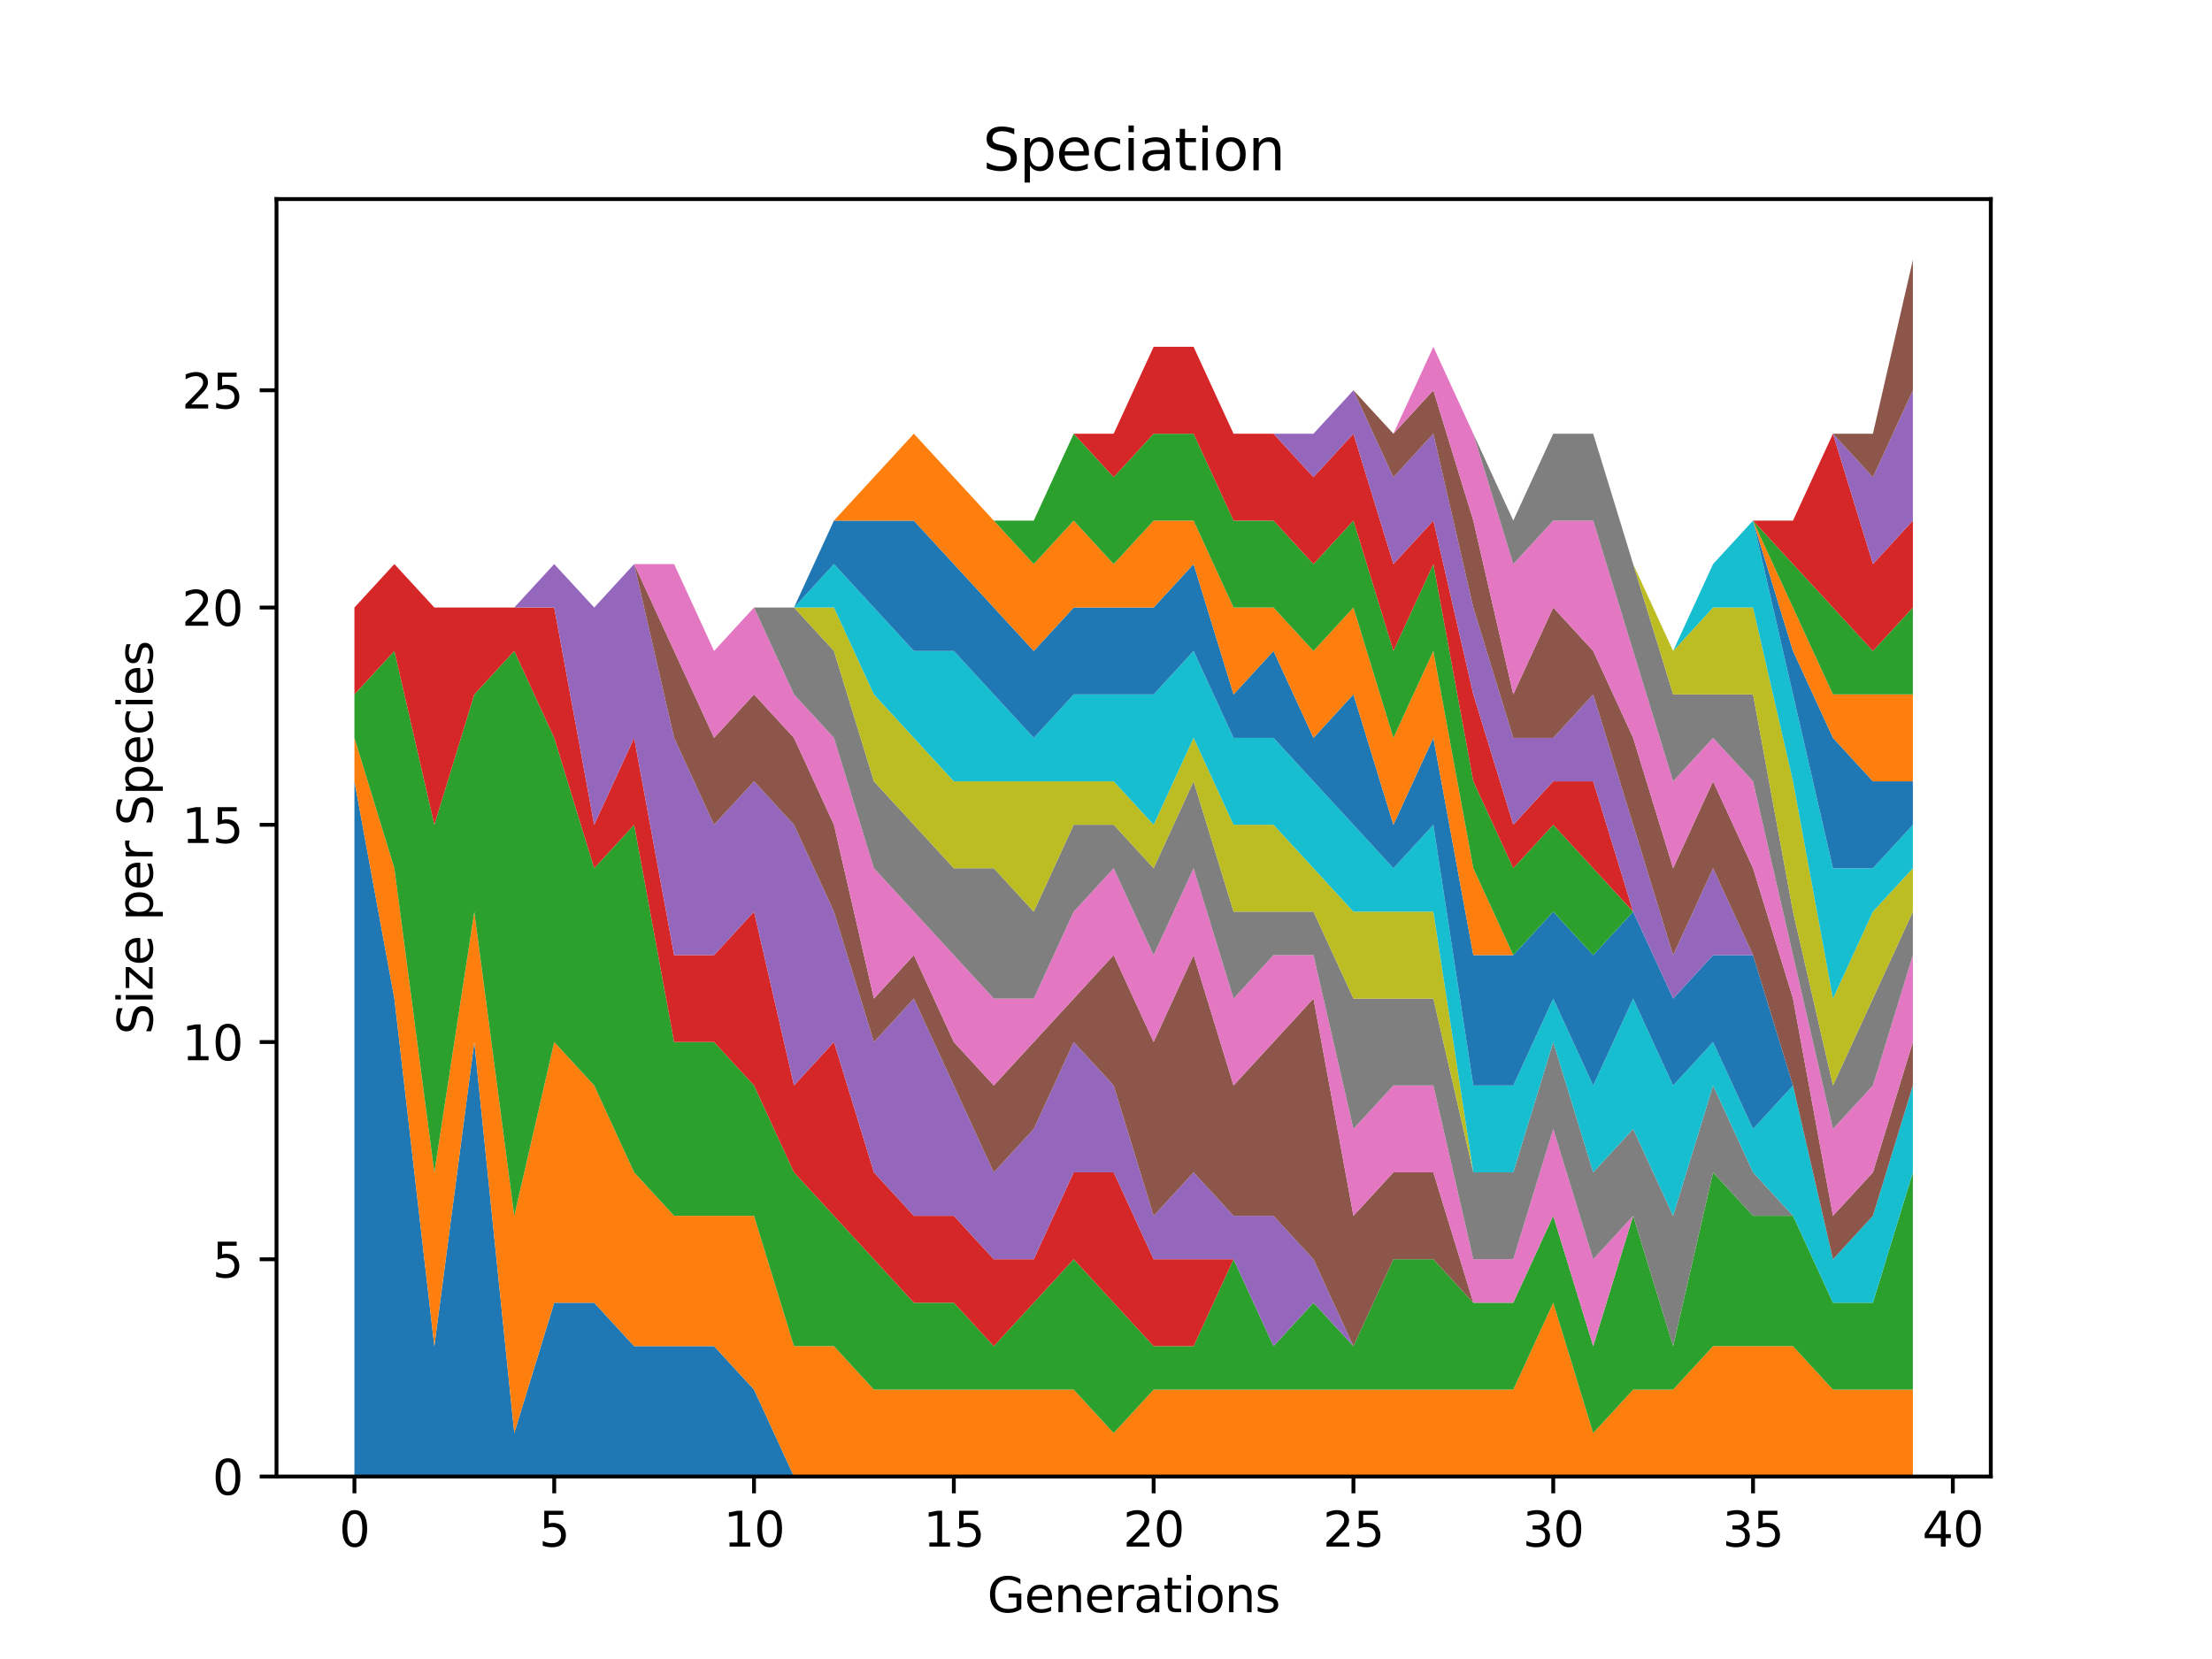 <?xml version="1.0" encoding="utf-8" standalone="no"?>
<!DOCTYPE svg PUBLIC "-//W3C//DTD SVG 1.1//EN"
  "http://www.w3.org/Graphics/SVG/1.1/DTD/svg11.dtd">
<svg xmlns:xlink="http://www.w3.org/1999/xlink" width="460.8pt" height="345.6pt" viewBox="0 0 460.8 345.6" xmlns="http://www.w3.org/2000/svg" version="1.1">
 <defs>
  <style type="text/css">*{stroke-linejoin: round; stroke-linecap: butt}</style>
 </defs>
 <g id="figure_1">
  <g id="patch_1">
   <path d="M 0 345.6 
L 460.8 345.6 
L 460.8 0 
L 0 0 
z
" style="fill: #ffffff"/>
  </g>
  <g id="axes_1">
   <g id="patch_2">
    <path d="M 57.6 307.584 
L 414.72 307.584 
L 414.72 41.472 
L 57.6 41.472 
z
" style="fill: #ffffff"/>
   </g>
   <g id="PolyCollection_1">
    <path d="M 73.833 162.761 
L 73.833 307.584 
L 82.157 307.584 
L 90.482 307.584 
L 98.806 307.584 
L 107.131 307.584 
L 115.455 307.584 
L 123.78 307.584 
L 132.104 307.584 
L 140.429 307.584 
L 148.753 307.584 
L 157.077 307.584 
L 165.402 307.584 
L 173.726 307.584 
L 182.051 307.584 
L 190.375 307.584 
L 198.7 307.584 
L 207.024 307.584 
L 215.349 307.584 
L 223.673 307.584 
L 231.998 307.584 
L 240.322 307.584 
L 248.647 307.584 
L 256.971 307.584 
L 265.296 307.584 
L 273.62 307.584 
L 281.945 307.584 
L 290.269 307.584 
L 298.594 307.584 
L 306.918 307.584 
L 315.243 307.584 
L 323.567 307.584 
L 331.891 307.584 
L 340.216 307.584 
L 348.54 307.584 
L 356.865 307.584 
L 365.189 307.584 
L 373.514 307.584 
L 381.838 307.584 
L 390.163 307.584 
L 398.487 307.584 
L 398.487 307.584 
L 398.487 307.584 
L 390.163 307.584 
L 381.838 307.584 
L 373.514 307.584 
L 365.189 307.584 
L 356.865 307.584 
L 348.54 307.584 
L 340.216 307.584 
L 331.891 307.584 
L 323.567 307.584 
L 315.243 307.584 
L 306.918 307.584 
L 298.594 307.584 
L 290.269 307.584 
L 281.945 307.584 
L 273.62 307.584 
L 265.296 307.584 
L 256.971 307.584 
L 248.647 307.584 
L 240.322 307.584 
L 231.998 307.584 
L 223.673 307.584 
L 215.349 307.584 
L 207.024 307.584 
L 198.7 307.584 
L 190.375 307.584 
L 182.051 307.584 
L 173.726 307.584 
L 165.402 307.584 
L 157.077 289.481 
L 148.753 280.43 
L 140.429 280.43 
L 132.104 280.43 
L 123.78 271.378 
L 115.455 271.378 
L 107.131 298.533 
L 98.806 217.07 
L 90.482 280.43 
L 82.157 208.018 
L 73.833 162.761 
z
" clip-path="url(#p4b7d79a980)" style="fill: #1f77b4"/>
   </g>
   <g id="PolyCollection_2">
    <path d="M 73.833 153.71 
L 73.833 162.761 
L 82.157 208.018 
L 90.482 280.43 
L 98.806 217.07 
L 107.131 298.533 
L 115.455 271.378 
L 123.78 271.378 
L 132.104 280.43 
L 140.429 280.43 
L 148.753 280.43 
L 157.077 289.481 
L 165.402 307.584 
L 173.726 307.584 
L 182.051 307.584 
L 190.375 307.584 
L 198.7 307.584 
L 207.024 307.584 
L 215.349 307.584 
L 223.673 307.584 
L 231.998 307.584 
L 240.322 307.584 
L 248.647 307.584 
L 256.971 307.584 
L 265.296 307.584 
L 273.62 307.584 
L 281.945 307.584 
L 290.269 307.584 
L 298.594 307.584 
L 306.918 307.584 
L 315.243 307.584 
L 323.567 307.584 
L 331.891 307.584 
L 340.216 307.584 
L 348.54 307.584 
L 356.865 307.584 
L 365.189 307.584 
L 373.514 307.584 
L 381.838 307.584 
L 390.163 307.584 
L 398.487 307.584 
L 398.487 289.481 
L 398.487 289.481 
L 390.163 289.481 
L 381.838 289.481 
L 373.514 280.43 
L 365.189 280.43 
L 356.865 280.43 
L 348.54 289.481 
L 340.216 289.481 
L 331.891 298.533 
L 323.567 271.378 
L 315.243 289.481 
L 306.918 289.481 
L 298.594 289.481 
L 290.269 289.481 
L 281.945 289.481 
L 273.62 289.481 
L 265.296 289.481 
L 256.971 289.481 
L 248.647 289.481 
L 240.322 289.481 
L 231.998 298.533 
L 223.673 289.481 
L 215.349 289.481 
L 207.024 289.481 
L 198.7 289.481 
L 190.375 289.481 
L 182.051 289.481 
L 173.726 280.43 
L 165.402 280.43 
L 157.077 253.275 
L 148.753 253.275 
L 140.429 253.275 
L 132.104 244.224 
L 123.78 226.121 
L 115.455 217.07 
L 107.131 253.275 
L 98.806 189.915 
L 90.482 244.224 
L 82.157 180.864 
L 73.833 153.71 
z
" clip-path="url(#p4b7d79a980)" style="fill: #ff7f0e"/>
   </g>
   <g id="PolyCollection_3">
    <path d="M 73.833 144.658 
L 73.833 153.71 
L 82.157 180.864 
L 90.482 244.224 
L 98.806 189.915 
L 107.131 253.275 
L 115.455 217.07 
L 123.78 226.121 
L 132.104 244.224 
L 140.429 253.275 
L 148.753 253.275 
L 157.077 253.275 
L 165.402 280.43 
L 173.726 280.43 
L 182.051 289.481 
L 190.375 289.481 
L 198.7 289.481 
L 207.024 289.481 
L 215.349 289.481 
L 223.673 289.481 
L 231.998 298.533 
L 240.322 289.481 
L 248.647 289.481 
L 256.971 289.481 
L 265.296 289.481 
L 273.62 289.481 
L 281.945 289.481 
L 290.269 289.481 
L 298.594 289.481 
L 306.918 289.481 
L 315.243 289.481 
L 323.567 271.378 
L 331.891 298.533 
L 340.216 289.481 
L 348.54 289.481 
L 356.865 280.43 
L 365.189 280.43 
L 373.514 280.43 
L 381.838 289.481 
L 390.163 289.481 
L 398.487 289.481 
L 398.487 244.224 
L 398.487 244.224 
L 390.163 271.378 
L 381.838 271.378 
L 373.514 253.275 
L 365.189 253.275 
L 356.865 244.224 
L 348.54 280.43 
L 340.216 253.275 
L 331.891 280.43 
L 323.567 253.275 
L 315.243 271.378 
L 306.918 271.378 
L 298.594 262.327 
L 290.269 262.327 
L 281.945 280.43 
L 273.62 271.378 
L 265.296 280.43 
L 256.971 262.327 
L 248.647 280.43 
L 240.322 280.43 
L 231.998 271.378 
L 223.673 262.327 
L 215.349 271.378 
L 207.024 280.43 
L 198.7 271.378 
L 190.375 271.378 
L 182.051 262.327 
L 173.726 253.275 
L 165.402 244.224 
L 157.077 226.121 
L 148.753 217.07 
L 140.429 217.07 
L 132.104 171.813 
L 123.78 180.864 
L 115.455 153.71 
L 107.131 135.607 
L 98.806 144.658 
L 90.482 171.813 
L 82.157 135.607 
L 73.833 144.658 
z
" clip-path="url(#p4b7d79a980)" style="fill: #2ca02c"/>
   </g>
   <g id="PolyCollection_4">
    <path d="M 73.833 126.555 
L 73.833 144.658 
L 82.157 135.607 
L 90.482 171.813 
L 98.806 144.658 
L 107.131 135.607 
L 115.455 153.71 
L 123.78 180.864 
L 132.104 171.813 
L 140.429 217.07 
L 148.753 217.07 
L 157.077 226.121 
L 165.402 244.224 
L 173.726 253.275 
L 182.051 262.327 
L 190.375 271.378 
L 198.7 271.378 
L 207.024 280.43 
L 215.349 271.378 
L 223.673 262.327 
L 231.998 271.378 
L 240.322 280.43 
L 248.647 280.43 
L 256.971 262.327 
L 265.296 280.43 
L 273.62 271.378 
L 281.945 280.43 
L 290.269 262.327 
L 298.594 262.327 
L 306.918 271.378 
L 315.243 271.378 
L 323.567 253.275 
L 331.891 280.43 
L 340.216 253.275 
L 348.54 280.43 
L 356.865 244.224 
L 365.189 253.275 
L 373.514 253.275 
L 381.838 271.378 
L 390.163 271.378 
L 398.487 244.224 
L 398.487 244.224 
L 398.487 244.224 
L 390.163 271.378 
L 381.838 271.378 
L 373.514 253.275 
L 365.189 253.275 
L 356.865 244.224 
L 348.54 280.43 
L 340.216 253.275 
L 331.891 280.43 
L 323.567 253.275 
L 315.243 271.378 
L 306.918 271.378 
L 298.594 262.327 
L 290.269 262.327 
L 281.945 280.43 
L 273.62 271.378 
L 265.296 280.43 
L 256.971 262.327 
L 248.647 262.327 
L 240.322 262.327 
L 231.998 244.224 
L 223.673 244.224 
L 215.349 262.327 
L 207.024 262.327 
L 198.7 253.275 
L 190.375 253.275 
L 182.051 244.224 
L 173.726 217.07 
L 165.402 226.121 
L 157.077 189.915 
L 148.753 198.967 
L 140.429 198.967 
L 132.104 153.71 
L 123.78 171.813 
L 115.455 126.555 
L 107.131 126.555 
L 98.806 126.555 
L 90.482 126.555 
L 82.157 117.504 
L 73.833 126.555 
z
" clip-path="url(#p4b7d79a980)" style="fill: #d62728"/>
   </g>
   <g id="PolyCollection_5">
    <path d="M 73.833 126.555 
L 73.833 126.555 
L 82.157 117.504 
L 90.482 126.555 
L 98.806 126.555 
L 107.131 126.555 
L 115.455 126.555 
L 123.78 171.813 
L 132.104 153.71 
L 140.429 198.967 
L 148.753 198.967 
L 157.077 189.915 
L 165.402 226.121 
L 173.726 217.07 
L 182.051 244.224 
L 190.375 253.275 
L 198.7 253.275 
L 207.024 262.327 
L 215.349 262.327 
L 223.673 244.224 
L 231.998 244.224 
L 240.322 262.327 
L 248.647 262.327 
L 256.971 262.327 
L 265.296 280.43 
L 273.62 271.378 
L 281.945 280.43 
L 290.269 262.327 
L 298.594 262.327 
L 306.918 271.378 
L 315.243 271.378 
L 323.567 253.275 
L 331.891 280.43 
L 340.216 253.275 
L 348.54 280.43 
L 356.865 244.224 
L 365.189 253.275 
L 373.514 253.275 
L 381.838 271.378 
L 390.163 271.378 
L 398.487 244.224 
L 398.487 244.224 
L 398.487 244.224 
L 390.163 271.378 
L 381.838 271.378 
L 373.514 253.275 
L 365.189 253.275 
L 356.865 244.224 
L 348.54 280.43 
L 340.216 253.275 
L 331.891 280.43 
L 323.567 253.275 
L 315.243 271.378 
L 306.918 271.378 
L 298.594 262.327 
L 290.269 262.327 
L 281.945 280.43 
L 273.62 262.327 
L 265.296 253.275 
L 256.971 253.275 
L 248.647 244.224 
L 240.322 253.275 
L 231.998 226.121 
L 223.673 217.07 
L 215.349 235.173 
L 207.024 244.224 
L 198.7 226.121 
L 190.375 208.018 
L 182.051 217.07 
L 173.726 189.915 
L 165.402 171.813 
L 157.077 162.761 
L 148.753 171.813 
L 140.429 153.71 
L 132.104 117.504 
L 123.78 126.555 
L 115.455 117.504 
L 107.131 126.555 
L 98.806 126.555 
L 90.482 126.555 
L 82.157 117.504 
L 73.833 126.555 
z
" clip-path="url(#p4b7d79a980)" style="fill: #9467bd"/>
   </g>
   <g id="PolyCollection_6">
    <path d="M 73.833 126.555 
L 73.833 126.555 
L 82.157 117.504 
L 90.482 126.555 
L 98.806 126.555 
L 107.131 126.555 
L 115.455 117.504 
L 123.78 126.555 
L 132.104 117.504 
L 140.429 153.71 
L 148.753 171.813 
L 157.077 162.761 
L 165.402 171.813 
L 173.726 189.915 
L 182.051 217.07 
L 190.375 208.018 
L 198.7 226.121 
L 207.024 244.224 
L 215.349 235.173 
L 223.673 217.07 
L 231.998 226.121 
L 240.322 253.275 
L 248.647 244.224 
L 256.971 253.275 
L 265.296 253.275 
L 273.62 262.327 
L 281.945 280.43 
L 290.269 262.327 
L 298.594 262.327 
L 306.918 271.378 
L 315.243 271.378 
L 323.567 253.275 
L 331.891 280.43 
L 340.216 253.275 
L 348.54 280.43 
L 356.865 244.224 
L 365.189 253.275 
L 373.514 253.275 
L 381.838 271.378 
L 390.163 271.378 
L 398.487 244.224 
L 398.487 244.224 
L 398.487 244.224 
L 390.163 271.378 
L 381.838 271.378 
L 373.514 253.275 
L 365.189 253.275 
L 356.865 244.224 
L 348.54 280.43 
L 340.216 253.275 
L 331.891 280.43 
L 323.567 253.275 
L 315.243 271.378 
L 306.918 271.378 
L 298.594 244.224 
L 290.269 244.224 
L 281.945 253.275 
L 273.62 208.018 
L 265.296 217.07 
L 256.971 226.121 
L 248.647 198.967 
L 240.322 217.07 
L 231.998 198.967 
L 223.673 208.018 
L 215.349 217.07 
L 207.024 226.121 
L 198.7 217.07 
L 190.375 198.967 
L 182.051 208.018 
L 173.726 171.813 
L 165.402 153.71 
L 157.077 144.658 
L 148.753 153.71 
L 140.429 135.607 
L 132.104 117.504 
L 123.78 126.555 
L 115.455 117.504 
L 107.131 126.555 
L 98.806 126.555 
L 90.482 126.555 
L 82.157 117.504 
L 73.833 126.555 
z
" clip-path="url(#p4b7d79a980)" style="fill: #8c564b"/>
   </g>
   <g id="PolyCollection_7">
    <path d="M 73.833 126.555 
L 73.833 126.555 
L 82.157 117.504 
L 90.482 126.555 
L 98.806 126.555 
L 107.131 126.555 
L 115.455 117.504 
L 123.78 126.555 
L 132.104 117.504 
L 140.429 135.607 
L 148.753 153.71 
L 157.077 144.658 
L 165.402 153.71 
L 173.726 171.813 
L 182.051 208.018 
L 190.375 198.967 
L 198.7 217.07 
L 207.024 226.121 
L 215.349 217.07 
L 223.673 208.018 
L 231.998 198.967 
L 240.322 217.07 
L 248.647 198.967 
L 256.971 226.121 
L 265.296 217.07 
L 273.62 208.018 
L 281.945 253.275 
L 290.269 244.224 
L 298.594 244.224 
L 306.918 271.378 
L 315.243 271.378 
L 323.567 253.275 
L 331.891 280.43 
L 340.216 253.275 
L 348.54 280.43 
L 356.865 244.224 
L 365.189 253.275 
L 373.514 253.275 
L 381.838 271.378 
L 390.163 271.378 
L 398.487 244.224 
L 398.487 244.224 
L 398.487 244.224 
L 390.163 271.378 
L 381.838 271.378 
L 373.514 253.275 
L 365.189 253.275 
L 356.865 244.224 
L 348.54 280.43 
L 340.216 253.275 
L 331.891 262.327 
L 323.567 235.173 
L 315.243 262.327 
L 306.918 262.327 
L 298.594 226.121 
L 290.269 226.121 
L 281.945 235.173 
L 273.62 198.967 
L 265.296 198.967 
L 256.971 208.018 
L 248.647 180.864 
L 240.322 198.967 
L 231.998 180.864 
L 223.673 189.915 
L 215.349 208.018 
L 207.024 208.018 
L 198.7 198.967 
L 190.375 189.915 
L 182.051 180.864 
L 173.726 153.71 
L 165.402 144.658 
L 157.077 126.555 
L 148.753 135.607 
L 140.429 117.504 
L 132.104 117.504 
L 123.78 126.555 
L 115.455 117.504 
L 107.131 126.555 
L 98.806 126.555 
L 90.482 126.555 
L 82.157 117.504 
L 73.833 126.555 
z
" clip-path="url(#p4b7d79a980)" style="fill: #e377c2"/>
   </g>
   <g id="PolyCollection_8">
    <path d="M 73.833 126.555 
L 73.833 126.555 
L 82.157 117.504 
L 90.482 126.555 
L 98.806 126.555 
L 107.131 126.555 
L 115.455 117.504 
L 123.78 126.555 
L 132.104 117.504 
L 140.429 117.504 
L 148.753 135.607 
L 157.077 126.555 
L 165.402 144.658 
L 173.726 153.71 
L 182.051 180.864 
L 190.375 189.915 
L 198.7 198.967 
L 207.024 208.018 
L 215.349 208.018 
L 223.673 189.915 
L 231.998 180.864 
L 240.322 198.967 
L 248.647 180.864 
L 256.971 208.018 
L 265.296 198.967 
L 273.62 198.967 
L 281.945 235.173 
L 290.269 226.121 
L 298.594 226.121 
L 306.918 262.327 
L 315.243 262.327 
L 323.567 235.173 
L 331.891 262.327 
L 340.216 253.275 
L 348.54 280.43 
L 356.865 244.224 
L 365.189 253.275 
L 373.514 253.275 
L 381.838 271.378 
L 390.163 271.378 
L 398.487 244.224 
L 398.487 244.224 
L 398.487 244.224 
L 390.163 271.378 
L 381.838 271.378 
L 373.514 253.275 
L 365.189 244.224 
L 356.865 226.121 
L 348.54 253.275 
L 340.216 235.173 
L 331.891 244.224 
L 323.567 217.07 
L 315.243 244.224 
L 306.918 244.224 
L 298.594 208.018 
L 290.269 208.018 
L 281.945 208.018 
L 273.62 189.915 
L 265.296 189.915 
L 256.971 189.915 
L 248.647 162.761 
L 240.322 180.864 
L 231.998 171.813 
L 223.673 171.813 
L 215.349 189.915 
L 207.024 180.864 
L 198.7 180.864 
L 190.375 171.813 
L 182.051 162.761 
L 173.726 135.607 
L 165.402 126.555 
L 157.077 126.555 
L 148.753 135.607 
L 140.429 117.504 
L 132.104 117.504 
L 123.78 126.555 
L 115.455 117.504 
L 107.131 126.555 
L 98.806 126.555 
L 90.482 126.555 
L 82.157 117.504 
L 73.833 126.555 
z
" clip-path="url(#p4b7d79a980)" style="fill: #7f7f7f"/>
   </g>
   <g id="PolyCollection_9">
    <path d="M 73.833 126.555 
L 73.833 126.555 
L 82.157 117.504 
L 90.482 126.555 
L 98.806 126.555 
L 107.131 126.555 
L 115.455 117.504 
L 123.78 126.555 
L 132.104 117.504 
L 140.429 117.504 
L 148.753 135.607 
L 157.077 126.555 
L 165.402 126.555 
L 173.726 135.607 
L 182.051 162.761 
L 190.375 171.813 
L 198.7 180.864 
L 207.024 180.864 
L 215.349 189.915 
L 223.673 171.813 
L 231.998 171.813 
L 240.322 180.864 
L 248.647 162.761 
L 256.971 189.915 
L 265.296 189.915 
L 273.62 189.915 
L 281.945 208.018 
L 290.269 208.018 
L 298.594 208.018 
L 306.918 244.224 
L 315.243 244.224 
L 323.567 217.07 
L 331.891 244.224 
L 340.216 235.173 
L 348.54 253.275 
L 356.865 226.121 
L 365.189 244.224 
L 373.514 253.275 
L 381.838 271.378 
L 390.163 271.378 
L 398.487 244.224 
L 398.487 244.224 
L 398.487 244.224 
L 390.163 271.378 
L 381.838 271.378 
L 373.514 253.275 
L 365.189 244.224 
L 356.865 226.121 
L 348.54 253.275 
L 340.216 235.173 
L 331.891 244.224 
L 323.567 217.07 
L 315.243 244.224 
L 306.918 244.224 
L 298.594 189.915 
L 290.269 189.915 
L 281.945 189.915 
L 273.62 180.864 
L 265.296 171.813 
L 256.971 171.813 
L 248.647 153.71 
L 240.322 171.813 
L 231.998 162.761 
L 223.673 162.761 
L 215.349 162.761 
L 207.024 162.761 
L 198.7 162.761 
L 190.375 153.71 
L 182.051 144.658 
L 173.726 126.555 
L 165.402 126.555 
L 157.077 126.555 
L 148.753 135.607 
L 140.429 117.504 
L 132.104 117.504 
L 123.78 126.555 
L 115.455 117.504 
L 107.131 126.555 
L 98.806 126.555 
L 90.482 126.555 
L 82.157 117.504 
L 73.833 126.555 
z
" clip-path="url(#p4b7d79a980)" style="fill: #bcbd22"/>
   </g>
   <g id="PolyCollection_10">
    <path d="M 73.833 126.555 
L 73.833 126.555 
L 82.157 117.504 
L 90.482 126.555 
L 98.806 126.555 
L 107.131 126.555 
L 115.455 117.504 
L 123.78 126.555 
L 132.104 117.504 
L 140.429 117.504 
L 148.753 135.607 
L 157.077 126.555 
L 165.402 126.555 
L 173.726 126.555 
L 182.051 144.658 
L 190.375 153.71 
L 198.7 162.761 
L 207.024 162.761 
L 215.349 162.761 
L 223.673 162.761 
L 231.998 162.761 
L 240.322 171.813 
L 248.647 153.71 
L 256.971 171.813 
L 265.296 171.813 
L 273.62 180.864 
L 281.945 189.915 
L 290.269 189.915 
L 298.594 189.915 
L 306.918 244.224 
L 315.243 244.224 
L 323.567 217.07 
L 331.891 244.224 
L 340.216 235.173 
L 348.54 253.275 
L 356.865 226.121 
L 365.189 244.224 
L 373.514 253.275 
L 381.838 271.378 
L 390.163 271.378 
L 398.487 244.224 
L 398.487 226.121 
L 398.487 226.121 
L 390.163 253.275 
L 381.838 262.327 
L 373.514 226.121 
L 365.189 235.173 
L 356.865 217.07 
L 348.54 226.121 
L 340.216 208.018 
L 331.891 226.121 
L 323.567 208.018 
L 315.243 226.121 
L 306.918 226.121 
L 298.594 171.813 
L 290.269 180.864 
L 281.945 171.813 
L 273.62 162.761 
L 265.296 153.71 
L 256.971 153.71 
L 248.647 135.607 
L 240.322 144.658 
L 231.998 144.658 
L 223.673 144.658 
L 215.349 153.71 
L 207.024 144.658 
L 198.7 135.607 
L 190.375 135.607 
L 182.051 126.555 
L 173.726 117.504 
L 165.402 126.555 
L 157.077 126.555 
L 148.753 135.607 
L 140.429 117.504 
L 132.104 117.504 
L 123.78 126.555 
L 115.455 117.504 
L 107.131 126.555 
L 98.806 126.555 
L 90.482 126.555 
L 82.157 117.504 
L 73.833 126.555 
z
" clip-path="url(#p4b7d79a980)" style="fill: #17becf"/>
   </g>
   <g id="PolyCollection_11">
    <path d="M 73.833 126.555 
L 73.833 126.555 
L 82.157 117.504 
L 90.482 126.555 
L 98.806 126.555 
L 107.131 126.555 
L 115.455 117.504 
L 123.78 126.555 
L 132.104 117.504 
L 140.429 117.504 
L 148.753 135.607 
L 157.077 126.555 
L 165.402 126.555 
L 173.726 117.504 
L 182.051 126.555 
L 190.375 135.607 
L 198.7 135.607 
L 207.024 144.658 
L 215.349 153.71 
L 223.673 144.658 
L 231.998 144.658 
L 240.322 144.658 
L 248.647 135.607 
L 256.971 153.71 
L 265.296 153.71 
L 273.62 162.761 
L 281.945 171.813 
L 290.269 180.864 
L 298.594 171.813 
L 306.918 226.121 
L 315.243 226.121 
L 323.567 208.018 
L 331.891 226.121 
L 340.216 208.018 
L 348.54 226.121 
L 356.865 217.07 
L 365.189 235.173 
L 373.514 226.121 
L 381.838 262.327 
L 390.163 253.275 
L 398.487 226.121 
L 398.487 226.121 
L 398.487 226.121 
L 390.163 253.275 
L 381.838 262.327 
L 373.514 226.121 
L 365.189 198.967 
L 356.865 198.967 
L 348.54 208.018 
L 340.216 189.915 
L 331.891 198.967 
L 323.567 189.915 
L 315.243 198.967 
L 306.918 198.967 
L 298.594 153.71 
L 290.269 171.813 
L 281.945 144.658 
L 273.62 153.71 
L 265.296 135.607 
L 256.971 144.658 
L 248.647 117.504 
L 240.322 126.555 
L 231.998 126.555 
L 223.673 126.555 
L 215.349 135.607 
L 207.024 126.555 
L 198.7 117.504 
L 190.375 108.453 
L 182.051 108.453 
L 173.726 108.453 
L 165.402 126.555 
L 157.077 126.555 
L 148.753 135.607 
L 140.429 117.504 
L 132.104 117.504 
L 123.78 126.555 
L 115.455 117.504 
L 107.131 126.555 
L 98.806 126.555 
L 90.482 126.555 
L 82.157 117.504 
L 73.833 126.555 
z
" clip-path="url(#p4b7d79a980)" style="fill: #1f77b4"/>
   </g>
   <g id="PolyCollection_12">
    <path d="M 73.833 126.555 
L 73.833 126.555 
L 82.157 117.504 
L 90.482 126.555 
L 98.806 126.555 
L 107.131 126.555 
L 115.455 117.504 
L 123.78 126.555 
L 132.104 117.504 
L 140.429 117.504 
L 148.753 135.607 
L 157.077 126.555 
L 165.402 126.555 
L 173.726 108.453 
L 182.051 108.453 
L 190.375 108.453 
L 198.7 117.504 
L 207.024 126.555 
L 215.349 135.607 
L 223.673 126.555 
L 231.998 126.555 
L 240.322 126.555 
L 248.647 117.504 
L 256.971 144.658 
L 265.296 135.607 
L 273.62 153.71 
L 281.945 144.658 
L 290.269 171.813 
L 298.594 153.71 
L 306.918 198.967 
L 315.243 198.967 
L 323.567 189.915 
L 331.891 198.967 
L 340.216 189.915 
L 348.54 208.018 
L 356.865 198.967 
L 365.189 198.967 
L 373.514 226.121 
L 381.838 262.327 
L 390.163 253.275 
L 398.487 226.121 
L 398.487 226.121 
L 398.487 226.121 
L 390.163 253.275 
L 381.838 262.327 
L 373.514 226.121 
L 365.189 198.967 
L 356.865 198.967 
L 348.54 208.018 
L 340.216 189.915 
L 331.891 198.967 
L 323.567 189.915 
L 315.243 198.967 
L 306.918 180.864 
L 298.594 135.607 
L 290.269 153.71 
L 281.945 126.555 
L 273.62 135.607 
L 265.296 126.555 
L 256.971 126.555 
L 248.647 108.453 
L 240.322 108.453 
L 231.998 117.504 
L 223.673 108.453 
L 215.349 117.504 
L 207.024 108.453 
L 198.7 99.401 
L 190.375 90.35 
L 182.051 99.401 
L 173.726 108.453 
L 165.402 126.555 
L 157.077 126.555 
L 148.753 135.607 
L 140.429 117.504 
L 132.104 117.504 
L 123.78 126.555 
L 115.455 117.504 
L 107.131 126.555 
L 98.806 126.555 
L 90.482 126.555 
L 82.157 117.504 
L 73.833 126.555 
z
" clip-path="url(#p4b7d79a980)" style="fill: #ff7f0e"/>
   </g>
   <g id="PolyCollection_13">
    <path d="M 73.833 126.555 
L 73.833 126.555 
L 82.157 117.504 
L 90.482 126.555 
L 98.806 126.555 
L 107.131 126.555 
L 115.455 117.504 
L 123.78 126.555 
L 132.104 117.504 
L 140.429 117.504 
L 148.753 135.607 
L 157.077 126.555 
L 165.402 126.555 
L 173.726 108.453 
L 182.051 99.401 
L 190.375 90.35 
L 198.7 99.401 
L 207.024 108.453 
L 215.349 117.504 
L 223.673 108.453 
L 231.998 117.504 
L 240.322 108.453 
L 248.647 108.453 
L 256.971 126.555 
L 265.296 126.555 
L 273.62 135.607 
L 281.945 126.555 
L 290.269 153.71 
L 298.594 135.607 
L 306.918 180.864 
L 315.243 198.967 
L 323.567 189.915 
L 331.891 198.967 
L 340.216 189.915 
L 348.54 208.018 
L 356.865 198.967 
L 365.189 198.967 
L 373.514 226.121 
L 381.838 262.327 
L 390.163 253.275 
L 398.487 226.121 
L 398.487 226.121 
L 398.487 226.121 
L 390.163 253.275 
L 381.838 262.327 
L 373.514 226.121 
L 365.189 198.967 
L 356.865 198.967 
L 348.54 208.018 
L 340.216 189.915 
L 331.891 180.864 
L 323.567 171.813 
L 315.243 180.864 
L 306.918 162.761 
L 298.594 117.504 
L 290.269 135.607 
L 281.945 108.453 
L 273.62 117.504 
L 265.296 108.453 
L 256.971 108.453 
L 248.647 90.35 
L 240.322 90.35 
L 231.998 99.401 
L 223.673 90.35 
L 215.349 108.453 
L 207.024 108.453 
L 198.7 99.401 
L 190.375 90.35 
L 182.051 99.401 
L 173.726 108.453 
L 165.402 126.555 
L 157.077 126.555 
L 148.753 135.607 
L 140.429 117.504 
L 132.104 117.504 
L 123.78 126.555 
L 115.455 117.504 
L 107.131 126.555 
L 98.806 126.555 
L 90.482 126.555 
L 82.157 117.504 
L 73.833 126.555 
z
" clip-path="url(#p4b7d79a980)" style="fill: #2ca02c"/>
   </g>
   <g id="PolyCollection_14">
    <path d="M 73.833 126.555 
L 73.833 126.555 
L 82.157 117.504 
L 90.482 126.555 
L 98.806 126.555 
L 107.131 126.555 
L 115.455 117.504 
L 123.78 126.555 
L 132.104 117.504 
L 140.429 117.504 
L 148.753 135.607 
L 157.077 126.555 
L 165.402 126.555 
L 173.726 108.453 
L 182.051 99.401 
L 190.375 90.35 
L 198.7 99.401 
L 207.024 108.453 
L 215.349 108.453 
L 223.673 90.35 
L 231.998 99.401 
L 240.322 90.35 
L 248.647 90.35 
L 256.971 108.453 
L 265.296 108.453 
L 273.62 117.504 
L 281.945 108.453 
L 290.269 135.607 
L 298.594 117.504 
L 306.918 162.761 
L 315.243 180.864 
L 323.567 171.813 
L 331.891 180.864 
L 340.216 189.915 
L 348.54 208.018 
L 356.865 198.967 
L 365.189 198.967 
L 373.514 226.121 
L 381.838 262.327 
L 390.163 253.275 
L 398.487 226.121 
L 398.487 226.121 
L 398.487 226.121 
L 390.163 253.275 
L 381.838 262.327 
L 373.514 226.121 
L 365.189 198.967 
L 356.865 198.967 
L 348.54 208.018 
L 340.216 189.915 
L 331.891 162.761 
L 323.567 162.761 
L 315.243 171.813 
L 306.918 144.658 
L 298.594 108.453 
L 290.269 117.504 
L 281.945 90.35 
L 273.62 99.401 
L 265.296 90.35 
L 256.971 90.35 
L 248.647 72.247 
L 240.322 72.247 
L 231.998 90.35 
L 223.673 90.35 
L 215.349 108.453 
L 207.024 108.453 
L 198.7 99.401 
L 190.375 90.35 
L 182.051 99.401 
L 173.726 108.453 
L 165.402 126.555 
L 157.077 126.555 
L 148.753 135.607 
L 140.429 117.504 
L 132.104 117.504 
L 123.78 126.555 
L 115.455 117.504 
L 107.131 126.555 
L 98.806 126.555 
L 90.482 126.555 
L 82.157 117.504 
L 73.833 126.555 
z
" clip-path="url(#p4b7d79a980)" style="fill: #d62728"/>
   </g>
   <g id="PolyCollection_15">
    <path d="M 73.833 126.555 
L 73.833 126.555 
L 82.157 117.504 
L 90.482 126.555 
L 98.806 126.555 
L 107.131 126.555 
L 115.455 117.504 
L 123.78 126.555 
L 132.104 117.504 
L 140.429 117.504 
L 148.753 135.607 
L 157.077 126.555 
L 165.402 126.555 
L 173.726 108.453 
L 182.051 99.401 
L 190.375 90.35 
L 198.7 99.401 
L 207.024 108.453 
L 215.349 108.453 
L 223.673 90.35 
L 231.998 90.35 
L 240.322 72.247 
L 248.647 72.247 
L 256.971 90.35 
L 265.296 90.35 
L 273.62 99.401 
L 281.945 90.35 
L 290.269 117.504 
L 298.594 108.453 
L 306.918 144.658 
L 315.243 171.813 
L 323.567 162.761 
L 331.891 162.761 
L 340.216 189.915 
L 348.54 208.018 
L 356.865 198.967 
L 365.189 198.967 
L 373.514 226.121 
L 381.838 262.327 
L 390.163 253.275 
L 398.487 226.121 
L 398.487 226.121 
L 398.487 226.121 
L 390.163 253.275 
L 381.838 262.327 
L 373.514 226.121 
L 365.189 198.967 
L 356.865 180.864 
L 348.54 198.967 
L 340.216 171.813 
L 331.891 144.658 
L 323.567 153.71 
L 315.243 153.71 
L 306.918 126.555 
L 298.594 90.35 
L 290.269 99.401 
L 281.945 81.298 
L 273.62 90.35 
L 265.296 90.35 
L 256.971 90.35 
L 248.647 72.247 
L 240.322 72.247 
L 231.998 90.35 
L 223.673 90.35 
L 215.349 108.453 
L 207.024 108.453 
L 198.7 99.401 
L 190.375 90.35 
L 182.051 99.401 
L 173.726 108.453 
L 165.402 126.555 
L 157.077 126.555 
L 148.753 135.607 
L 140.429 117.504 
L 132.104 117.504 
L 123.78 126.555 
L 115.455 117.504 
L 107.131 126.555 
L 98.806 126.555 
L 90.482 126.555 
L 82.157 117.504 
L 73.833 126.555 
z
" clip-path="url(#p4b7d79a980)" style="fill: #9467bd"/>
   </g>
   <g id="PolyCollection_16">
    <path d="M 73.833 126.555 
L 73.833 126.555 
L 82.157 117.504 
L 90.482 126.555 
L 98.806 126.555 
L 107.131 126.555 
L 115.455 117.504 
L 123.78 126.555 
L 132.104 117.504 
L 140.429 117.504 
L 148.753 135.607 
L 157.077 126.555 
L 165.402 126.555 
L 173.726 108.453 
L 182.051 99.401 
L 190.375 90.35 
L 198.7 99.401 
L 207.024 108.453 
L 215.349 108.453 
L 223.673 90.35 
L 231.998 90.35 
L 240.322 72.247 
L 248.647 72.247 
L 256.971 90.35 
L 265.296 90.35 
L 273.62 90.35 
L 281.945 81.298 
L 290.269 99.401 
L 298.594 90.35 
L 306.918 126.555 
L 315.243 153.71 
L 323.567 153.71 
L 331.891 144.658 
L 340.216 171.813 
L 348.54 198.967 
L 356.865 180.864 
L 365.189 198.967 
L 373.514 226.121 
L 381.838 262.327 
L 390.163 253.275 
L 398.487 226.121 
L 398.487 217.07 
L 398.487 217.07 
L 390.163 244.224 
L 381.838 253.275 
L 373.514 208.018 
L 365.189 180.864 
L 356.865 162.761 
L 348.54 180.864 
L 340.216 153.71 
L 331.891 135.607 
L 323.567 126.555 
L 315.243 144.658 
L 306.918 108.453 
L 298.594 81.298 
L 290.269 90.35 
L 281.945 81.298 
L 273.62 90.35 
L 265.296 90.35 
L 256.971 90.35 
L 248.647 72.247 
L 240.322 72.247 
L 231.998 90.35 
L 223.673 90.35 
L 215.349 108.453 
L 207.024 108.453 
L 198.7 99.401 
L 190.375 90.35 
L 182.051 99.401 
L 173.726 108.453 
L 165.402 126.555 
L 157.077 126.555 
L 148.753 135.607 
L 140.429 117.504 
L 132.104 117.504 
L 123.78 126.555 
L 115.455 117.504 
L 107.131 126.555 
L 98.806 126.555 
L 90.482 126.555 
L 82.157 117.504 
L 73.833 126.555 
z
" clip-path="url(#p4b7d79a980)" style="fill: #8c564b"/>
   </g>
   <g id="PolyCollection_17">
    <path d="M 73.833 126.555 
L 73.833 126.555 
L 82.157 117.504 
L 90.482 126.555 
L 98.806 126.555 
L 107.131 126.555 
L 115.455 117.504 
L 123.78 126.555 
L 132.104 117.504 
L 140.429 117.504 
L 148.753 135.607 
L 157.077 126.555 
L 165.402 126.555 
L 173.726 108.453 
L 182.051 99.401 
L 190.375 90.35 
L 198.7 99.401 
L 207.024 108.453 
L 215.349 108.453 
L 223.673 90.35 
L 231.998 90.35 
L 240.322 72.247 
L 248.647 72.247 
L 256.971 90.35 
L 265.296 90.35 
L 273.62 90.35 
L 281.945 81.298 
L 290.269 90.35 
L 298.594 81.298 
L 306.918 108.453 
L 315.243 144.658 
L 323.567 126.555 
L 331.891 135.607 
L 340.216 153.71 
L 348.54 180.864 
L 356.865 162.761 
L 365.189 180.864 
L 373.514 208.018 
L 381.838 253.275 
L 390.163 244.224 
L 398.487 217.07 
L 398.487 198.967 
L 398.487 198.967 
L 390.163 226.121 
L 381.838 235.173 
L 373.514 198.967 
L 365.189 162.761 
L 356.865 153.71 
L 348.54 162.761 
L 340.216 135.607 
L 331.891 108.453 
L 323.567 108.453 
L 315.243 117.504 
L 306.918 90.35 
L 298.594 72.247 
L 290.269 90.35 
L 281.945 81.298 
L 273.62 90.35 
L 265.296 90.35 
L 256.971 90.35 
L 248.647 72.247 
L 240.322 72.247 
L 231.998 90.35 
L 223.673 90.35 
L 215.349 108.453 
L 207.024 108.453 
L 198.7 99.401 
L 190.375 90.35 
L 182.051 99.401 
L 173.726 108.453 
L 165.402 126.555 
L 157.077 126.555 
L 148.753 135.607 
L 140.429 117.504 
L 132.104 117.504 
L 123.78 126.555 
L 115.455 117.504 
L 107.131 126.555 
L 98.806 126.555 
L 90.482 126.555 
L 82.157 117.504 
L 73.833 126.555 
z
" clip-path="url(#p4b7d79a980)" style="fill: #e377c2"/>
   </g>
   <g id="PolyCollection_18">
    <path d="M 73.833 126.555 
L 73.833 126.555 
L 82.157 117.504 
L 90.482 126.555 
L 98.806 126.555 
L 107.131 126.555 
L 115.455 117.504 
L 123.78 126.555 
L 132.104 117.504 
L 140.429 117.504 
L 148.753 135.607 
L 157.077 126.555 
L 165.402 126.555 
L 173.726 108.453 
L 182.051 99.401 
L 190.375 90.35 
L 198.7 99.401 
L 207.024 108.453 
L 215.349 108.453 
L 223.673 90.35 
L 231.998 90.35 
L 240.322 72.247 
L 248.647 72.247 
L 256.971 90.35 
L 265.296 90.35 
L 273.62 90.35 
L 281.945 81.298 
L 290.269 90.35 
L 298.594 72.247 
L 306.918 90.35 
L 315.243 117.504 
L 323.567 108.453 
L 331.891 108.453 
L 340.216 135.607 
L 348.54 162.761 
L 356.865 153.71 
L 365.189 162.761 
L 373.514 198.967 
L 381.838 235.173 
L 390.163 226.121 
L 398.487 198.967 
L 398.487 189.915 
L 398.487 189.915 
L 390.163 208.018 
L 381.838 226.121 
L 373.514 189.915 
L 365.189 144.658 
L 356.865 144.658 
L 348.54 144.658 
L 340.216 117.504 
L 331.891 90.35 
L 323.567 90.35 
L 315.243 108.453 
L 306.918 90.35 
L 298.594 72.247 
L 290.269 90.35 
L 281.945 81.298 
L 273.62 90.35 
L 265.296 90.35 
L 256.971 90.35 
L 248.647 72.247 
L 240.322 72.247 
L 231.998 90.35 
L 223.673 90.35 
L 215.349 108.453 
L 207.024 108.453 
L 198.7 99.401 
L 190.375 90.35 
L 182.051 99.401 
L 173.726 108.453 
L 165.402 126.555 
L 157.077 126.555 
L 148.753 135.607 
L 140.429 117.504 
L 132.104 117.504 
L 123.78 126.555 
L 115.455 117.504 
L 107.131 126.555 
L 98.806 126.555 
L 90.482 126.555 
L 82.157 117.504 
L 73.833 126.555 
z
" clip-path="url(#p4b7d79a980)" style="fill: #7f7f7f"/>
   </g>
   <g id="PolyCollection_19">
    <path d="M 73.833 126.555 
L 73.833 126.555 
L 82.157 117.504 
L 90.482 126.555 
L 98.806 126.555 
L 107.131 126.555 
L 115.455 117.504 
L 123.78 126.555 
L 132.104 117.504 
L 140.429 117.504 
L 148.753 135.607 
L 157.077 126.555 
L 165.402 126.555 
L 173.726 108.453 
L 182.051 99.401 
L 190.375 90.35 
L 198.7 99.401 
L 207.024 108.453 
L 215.349 108.453 
L 223.673 90.35 
L 231.998 90.35 
L 240.322 72.247 
L 248.647 72.247 
L 256.971 90.35 
L 265.296 90.35 
L 273.62 90.35 
L 281.945 81.298 
L 290.269 90.35 
L 298.594 72.247 
L 306.918 90.35 
L 315.243 108.453 
L 323.567 90.35 
L 331.891 90.35 
L 340.216 117.504 
L 348.54 144.658 
L 356.865 144.658 
L 365.189 144.658 
L 373.514 189.915 
L 381.838 226.121 
L 390.163 208.018 
L 398.487 189.915 
L 398.487 180.864 
L 398.487 180.864 
L 390.163 189.915 
L 381.838 208.018 
L 373.514 162.761 
L 365.189 126.555 
L 356.865 126.555 
L 348.54 135.607 
L 340.216 117.504 
L 331.891 90.35 
L 323.567 90.35 
L 315.243 108.453 
L 306.918 90.35 
L 298.594 72.247 
L 290.269 90.35 
L 281.945 81.298 
L 273.62 90.35 
L 265.296 90.35 
L 256.971 90.35 
L 248.647 72.247 
L 240.322 72.247 
L 231.998 90.35 
L 223.673 90.35 
L 215.349 108.453 
L 207.024 108.453 
L 198.7 99.401 
L 190.375 90.35 
L 182.051 99.401 
L 173.726 108.453 
L 165.402 126.555 
L 157.077 126.555 
L 148.753 135.607 
L 140.429 117.504 
L 132.104 117.504 
L 123.78 126.555 
L 115.455 117.504 
L 107.131 126.555 
L 98.806 126.555 
L 90.482 126.555 
L 82.157 117.504 
L 73.833 126.555 
z
" clip-path="url(#p4b7d79a980)" style="fill: #bcbd22"/>
   </g>
   <g id="PolyCollection_20">
    <path d="M 73.833 126.555 
L 73.833 126.555 
L 82.157 117.504 
L 90.482 126.555 
L 98.806 126.555 
L 107.131 126.555 
L 115.455 117.504 
L 123.78 126.555 
L 132.104 117.504 
L 140.429 117.504 
L 148.753 135.607 
L 157.077 126.555 
L 165.402 126.555 
L 173.726 108.453 
L 182.051 99.401 
L 190.375 90.35 
L 198.7 99.401 
L 207.024 108.453 
L 215.349 108.453 
L 223.673 90.35 
L 231.998 90.35 
L 240.322 72.247 
L 248.647 72.247 
L 256.971 90.35 
L 265.296 90.35 
L 273.62 90.35 
L 281.945 81.298 
L 290.269 90.35 
L 298.594 72.247 
L 306.918 90.35 
L 315.243 108.453 
L 323.567 90.35 
L 331.891 90.35 
L 340.216 117.504 
L 348.54 135.607 
L 356.865 126.555 
L 365.189 126.555 
L 373.514 162.761 
L 381.838 208.018 
L 390.163 189.915 
L 398.487 180.864 
L 398.487 171.813 
L 398.487 171.813 
L 390.163 180.864 
L 381.838 180.864 
L 373.514 144.658 
L 365.189 108.453 
L 356.865 117.504 
L 348.54 135.607 
L 340.216 117.504 
L 331.891 90.35 
L 323.567 90.35 
L 315.243 108.453 
L 306.918 90.35 
L 298.594 72.247 
L 290.269 90.35 
L 281.945 81.298 
L 273.62 90.35 
L 265.296 90.35 
L 256.971 90.35 
L 248.647 72.247 
L 240.322 72.247 
L 231.998 90.35 
L 223.673 90.35 
L 215.349 108.453 
L 207.024 108.453 
L 198.7 99.401 
L 190.375 90.35 
L 182.051 99.401 
L 173.726 108.453 
L 165.402 126.555 
L 157.077 126.555 
L 148.753 135.607 
L 140.429 117.504 
L 132.104 117.504 
L 123.78 126.555 
L 115.455 117.504 
L 107.131 126.555 
L 98.806 126.555 
L 90.482 126.555 
L 82.157 117.504 
L 73.833 126.555 
z
" clip-path="url(#p4b7d79a980)" style="fill: #17becf"/>
   </g>
   <g id="PolyCollection_21">
    <path d="M 73.833 126.555 
L 73.833 126.555 
L 82.157 117.504 
L 90.482 126.555 
L 98.806 126.555 
L 107.131 126.555 
L 115.455 117.504 
L 123.78 126.555 
L 132.104 117.504 
L 140.429 117.504 
L 148.753 135.607 
L 157.077 126.555 
L 165.402 126.555 
L 173.726 108.453 
L 182.051 99.401 
L 190.375 90.35 
L 198.7 99.401 
L 207.024 108.453 
L 215.349 108.453 
L 223.673 90.35 
L 231.998 90.35 
L 240.322 72.247 
L 248.647 72.247 
L 256.971 90.35 
L 265.296 90.35 
L 273.62 90.35 
L 281.945 81.298 
L 290.269 90.35 
L 298.594 72.247 
L 306.918 90.35 
L 315.243 108.453 
L 323.567 90.35 
L 331.891 90.35 
L 340.216 117.504 
L 348.54 135.607 
L 356.865 117.504 
L 365.189 108.453 
L 373.514 144.658 
L 381.838 180.864 
L 390.163 180.864 
L 398.487 171.813 
L 398.487 162.761 
L 398.487 162.761 
L 390.163 162.761 
L 381.838 153.71 
L 373.514 135.607 
L 365.189 108.453 
L 356.865 117.504 
L 348.54 135.607 
L 340.216 117.504 
L 331.891 90.35 
L 323.567 90.35 
L 315.243 108.453 
L 306.918 90.35 
L 298.594 72.247 
L 290.269 90.35 
L 281.945 81.298 
L 273.62 90.35 
L 265.296 90.35 
L 256.971 90.35 
L 248.647 72.247 
L 240.322 72.247 
L 231.998 90.35 
L 223.673 90.35 
L 215.349 108.453 
L 207.024 108.453 
L 198.7 99.401 
L 190.375 90.35 
L 182.051 99.401 
L 173.726 108.453 
L 165.402 126.555 
L 157.077 126.555 
L 148.753 135.607 
L 140.429 117.504 
L 132.104 117.504 
L 123.78 126.555 
L 115.455 117.504 
L 107.131 126.555 
L 98.806 126.555 
L 90.482 126.555 
L 82.157 117.504 
L 73.833 126.555 
z
" clip-path="url(#p4b7d79a980)" style="fill: #1f77b4"/>
   </g>
   <g id="PolyCollection_22">
    <path d="M 73.833 126.555 
L 73.833 126.555 
L 82.157 117.504 
L 90.482 126.555 
L 98.806 126.555 
L 107.131 126.555 
L 115.455 117.504 
L 123.78 126.555 
L 132.104 117.504 
L 140.429 117.504 
L 148.753 135.607 
L 157.077 126.555 
L 165.402 126.555 
L 173.726 108.453 
L 182.051 99.401 
L 190.375 90.35 
L 198.7 99.401 
L 207.024 108.453 
L 215.349 108.453 
L 223.673 90.35 
L 231.998 90.35 
L 240.322 72.247 
L 248.647 72.247 
L 256.971 90.35 
L 265.296 90.35 
L 273.62 90.35 
L 281.945 81.298 
L 290.269 90.35 
L 298.594 72.247 
L 306.918 90.35 
L 315.243 108.453 
L 323.567 90.35 
L 331.891 90.35 
L 340.216 117.504 
L 348.54 135.607 
L 356.865 117.504 
L 365.189 108.453 
L 373.514 135.607 
L 381.838 153.71 
L 390.163 162.761 
L 398.487 162.761 
L 398.487 144.658 
L 398.487 144.658 
L 390.163 144.658 
L 381.838 144.658 
L 373.514 126.555 
L 365.189 108.453 
L 356.865 117.504 
L 348.54 135.607 
L 340.216 117.504 
L 331.891 90.35 
L 323.567 90.35 
L 315.243 108.453 
L 306.918 90.35 
L 298.594 72.247 
L 290.269 90.35 
L 281.945 81.298 
L 273.62 90.35 
L 265.296 90.35 
L 256.971 90.35 
L 248.647 72.247 
L 240.322 72.247 
L 231.998 90.35 
L 223.673 90.35 
L 215.349 108.453 
L 207.024 108.453 
L 198.7 99.401 
L 190.375 90.35 
L 182.051 99.401 
L 173.726 108.453 
L 165.402 126.555 
L 157.077 126.555 
L 148.753 135.607 
L 140.429 117.504 
L 132.104 117.504 
L 123.78 126.555 
L 115.455 117.504 
L 107.131 126.555 
L 98.806 126.555 
L 90.482 126.555 
L 82.157 117.504 
L 73.833 126.555 
z
" clip-path="url(#p4b7d79a980)" style="fill: #ff7f0e"/>
   </g>
   <g id="PolyCollection_23">
    <path d="M 73.833 126.555 
L 73.833 126.555 
L 82.157 117.504 
L 90.482 126.555 
L 98.806 126.555 
L 107.131 126.555 
L 115.455 117.504 
L 123.78 126.555 
L 132.104 117.504 
L 140.429 117.504 
L 148.753 135.607 
L 157.077 126.555 
L 165.402 126.555 
L 173.726 108.453 
L 182.051 99.401 
L 190.375 90.35 
L 198.7 99.401 
L 207.024 108.453 
L 215.349 108.453 
L 223.673 90.35 
L 231.998 90.35 
L 240.322 72.247 
L 248.647 72.247 
L 256.971 90.35 
L 265.296 90.35 
L 273.62 90.35 
L 281.945 81.298 
L 290.269 90.35 
L 298.594 72.247 
L 306.918 90.35 
L 315.243 108.453 
L 323.567 90.35 
L 331.891 90.35 
L 340.216 117.504 
L 348.54 135.607 
L 356.865 117.504 
L 365.189 108.453 
L 373.514 126.555 
L 381.838 144.658 
L 390.163 144.658 
L 398.487 144.658 
L 398.487 126.555 
L 398.487 126.555 
L 390.163 135.607 
L 381.838 126.555 
L 373.514 117.504 
L 365.189 108.453 
L 356.865 117.504 
L 348.54 135.607 
L 340.216 117.504 
L 331.891 90.35 
L 323.567 90.35 
L 315.243 108.453 
L 306.918 90.35 
L 298.594 72.247 
L 290.269 90.35 
L 281.945 81.298 
L 273.62 90.35 
L 265.296 90.35 
L 256.971 90.35 
L 248.647 72.247 
L 240.322 72.247 
L 231.998 90.35 
L 223.673 90.35 
L 215.349 108.453 
L 207.024 108.453 
L 198.7 99.401 
L 190.375 90.35 
L 182.051 99.401 
L 173.726 108.453 
L 165.402 126.555 
L 157.077 126.555 
L 148.753 135.607 
L 140.429 117.504 
L 132.104 117.504 
L 123.78 126.555 
L 115.455 117.504 
L 107.131 126.555 
L 98.806 126.555 
L 90.482 126.555 
L 82.157 117.504 
L 73.833 126.555 
z
" clip-path="url(#p4b7d79a980)" style="fill: #2ca02c"/>
   </g>
   <g id="PolyCollection_24">
    <path d="M 73.833 126.555 
L 73.833 126.555 
L 82.157 117.504 
L 90.482 126.555 
L 98.806 126.555 
L 107.131 126.555 
L 115.455 117.504 
L 123.78 126.555 
L 132.104 117.504 
L 140.429 117.504 
L 148.753 135.607 
L 157.077 126.555 
L 165.402 126.555 
L 173.726 108.453 
L 182.051 99.401 
L 190.375 90.35 
L 198.7 99.401 
L 207.024 108.453 
L 215.349 108.453 
L 223.673 90.35 
L 231.998 90.35 
L 240.322 72.247 
L 248.647 72.247 
L 256.971 90.35 
L 265.296 90.35 
L 273.62 90.35 
L 281.945 81.298 
L 290.269 90.35 
L 298.594 72.247 
L 306.918 90.35 
L 315.243 108.453 
L 323.567 90.35 
L 331.891 90.35 
L 340.216 117.504 
L 348.54 135.607 
L 356.865 117.504 
L 365.189 108.453 
L 373.514 117.504 
L 381.838 126.555 
L 390.163 135.607 
L 398.487 126.555 
L 398.487 108.453 
L 398.487 108.453 
L 390.163 117.504 
L 381.838 90.35 
L 373.514 108.453 
L 365.189 108.453 
L 356.865 117.504 
L 348.54 135.607 
L 340.216 117.504 
L 331.891 90.35 
L 323.567 90.35 
L 315.243 108.453 
L 306.918 90.35 
L 298.594 72.247 
L 290.269 90.35 
L 281.945 81.298 
L 273.62 90.35 
L 265.296 90.35 
L 256.971 90.35 
L 248.647 72.247 
L 240.322 72.247 
L 231.998 90.35 
L 223.673 90.35 
L 215.349 108.453 
L 207.024 108.453 
L 198.7 99.401 
L 190.375 90.35 
L 182.051 99.401 
L 173.726 108.453 
L 165.402 126.555 
L 157.077 126.555 
L 148.753 135.607 
L 140.429 117.504 
L 132.104 117.504 
L 123.78 126.555 
L 115.455 117.504 
L 107.131 126.555 
L 98.806 126.555 
L 90.482 126.555 
L 82.157 117.504 
L 73.833 126.555 
z
" clip-path="url(#p4b7d79a980)" style="fill: #d62728"/>
   </g>
   <g id="PolyCollection_25">
    <path d="M 73.833 126.555 
L 73.833 126.555 
L 82.157 117.504 
L 90.482 126.555 
L 98.806 126.555 
L 107.131 126.555 
L 115.455 117.504 
L 123.78 126.555 
L 132.104 117.504 
L 140.429 117.504 
L 148.753 135.607 
L 157.077 126.555 
L 165.402 126.555 
L 173.726 108.453 
L 182.051 99.401 
L 190.375 90.35 
L 198.7 99.401 
L 207.024 108.453 
L 215.349 108.453 
L 223.673 90.35 
L 231.998 90.35 
L 240.322 72.247 
L 248.647 72.247 
L 256.971 90.35 
L 265.296 90.35 
L 273.62 90.35 
L 281.945 81.298 
L 290.269 90.35 
L 298.594 72.247 
L 306.918 90.35 
L 315.243 108.453 
L 323.567 90.35 
L 331.891 90.35 
L 340.216 117.504 
L 348.54 135.607 
L 356.865 117.504 
L 365.189 108.453 
L 373.514 108.453 
L 381.838 90.35 
L 390.163 117.504 
L 398.487 108.453 
L 398.487 81.298 
L 398.487 81.298 
L 390.163 99.401 
L 381.838 90.35 
L 373.514 108.453 
L 365.189 108.453 
L 356.865 117.504 
L 348.54 135.607 
L 340.216 117.504 
L 331.891 90.35 
L 323.567 90.35 
L 315.243 108.453 
L 306.918 90.35 
L 298.594 72.247 
L 290.269 90.35 
L 281.945 81.298 
L 273.62 90.35 
L 265.296 90.35 
L 256.971 90.35 
L 248.647 72.247 
L 240.322 72.247 
L 231.998 90.35 
L 223.673 90.35 
L 215.349 108.453 
L 207.024 108.453 
L 198.7 99.401 
L 190.375 90.35 
L 182.051 99.401 
L 173.726 108.453 
L 165.402 126.555 
L 157.077 126.555 
L 148.753 135.607 
L 140.429 117.504 
L 132.104 117.504 
L 123.78 126.555 
L 115.455 117.504 
L 107.131 126.555 
L 98.806 126.555 
L 90.482 126.555 
L 82.157 117.504 
L 73.833 126.555 
z
" clip-path="url(#p4b7d79a980)" style="fill: #9467bd"/>
   </g>
   <g id="PolyCollection_26">
    <path d="M 73.833 126.555 
L 73.833 126.555 
L 82.157 117.504 
L 90.482 126.555 
L 98.806 126.555 
L 107.131 126.555 
L 115.455 117.504 
L 123.78 126.555 
L 132.104 117.504 
L 140.429 117.504 
L 148.753 135.607 
L 157.077 126.555 
L 165.402 126.555 
L 173.726 108.453 
L 182.051 99.401 
L 190.375 90.35 
L 198.7 99.401 
L 207.024 108.453 
L 215.349 108.453 
L 223.673 90.35 
L 231.998 90.35 
L 240.322 72.247 
L 248.647 72.247 
L 256.971 90.35 
L 265.296 90.35 
L 273.62 90.35 
L 281.945 81.298 
L 290.269 90.35 
L 298.594 72.247 
L 306.918 90.35 
L 315.243 108.453 
L 323.567 90.35 
L 331.891 90.35 
L 340.216 117.504 
L 348.54 135.607 
L 356.865 117.504 
L 365.189 108.453 
L 373.514 108.453 
L 381.838 90.35 
L 390.163 99.401 
L 398.487 81.298 
L 398.487 54.144 
L 398.487 54.144 
L 390.163 90.35 
L 381.838 90.35 
L 373.514 108.453 
L 365.189 108.453 
L 356.865 117.504 
L 348.54 135.607 
L 340.216 117.504 
L 331.891 90.35 
L 323.567 90.35 
L 315.243 108.453 
L 306.918 90.35 
L 298.594 72.247 
L 290.269 90.35 
L 281.945 81.298 
L 273.62 90.35 
L 265.296 90.35 
L 256.971 90.35 
L 248.647 72.247 
L 240.322 72.247 
L 231.998 90.35 
L 223.673 90.35 
L 215.349 108.453 
L 207.024 108.453 
L 198.7 99.401 
L 190.375 90.35 
L 182.051 99.401 
L 173.726 108.453 
L 165.402 126.555 
L 157.077 126.555 
L 148.753 135.607 
L 140.429 117.504 
L 132.104 117.504 
L 123.78 126.555 
L 115.455 117.504 
L 107.131 126.555 
L 98.806 126.555 
L 90.482 126.555 
L 82.157 117.504 
L 73.833 126.555 
z
" clip-path="url(#p4b7d79a980)" style="fill: #8c564b"/>
   </g>
   <g id="matplotlib.axis_1">
    <g id="xtick_1">
     <g id="line2d_1">
      <defs>
       <path id="mc1fbb3cf91" d="M 0 0 
L 0 3.5 
" style="stroke: #000000; stroke-width: 0.8"/>
      </defs>
      <g>
       <use xlink:href="#mc1fbb3cf91" x="73.833" y="307.584" style="stroke: #000000; stroke-width: 0.8"/>
      </g>
     </g>
     <g id="text_1">
      <!-- 0 -->
      <g transform="translate(70.651 322.182) scale(0.1 -0.1)">
       <defs>
        <path id="DejaVuSans-30" d="M 2034 4250 
Q 1547 4250 1301 3770 
Q 1056 3291 1056 2328 
Q 1056 1369 1301 889 
Q 1547 409 2034 409 
Q 2525 409 2770 889 
Q 3016 1369 3016 2328 
Q 3016 3291 2770 3770 
Q 2525 4250 2034 4250 
z
M 2034 4750 
Q 2819 4750 3233 4129 
Q 3647 3509 3647 2328 
Q 3647 1150 3233 529 
Q 2819 -91 2034 -91 
Q 1250 -91 836 529 
Q 422 1150 422 2328 
Q 422 3509 836 4129 
Q 1250 4750 2034 4750 
z
" transform="scale(0.016)"/>
       </defs>
       <use xlink:href="#DejaVuSans-30"/>
      </g>
     </g>
    </g>
    <g id="xtick_2">
     <g id="line2d_2">
      <g>
       <use xlink:href="#mc1fbb3cf91" x="115.455" y="307.584" style="stroke: #000000; stroke-width: 0.8"/>
      </g>
     </g>
     <g id="text_2">
      <!-- 5 -->
      <g transform="translate(112.274 322.182) scale(0.1 -0.1)">
       <defs>
        <path id="DejaVuSans-35" d="M 691 4666 
L 3169 4666 
L 3169 4134 
L 1269 4134 
L 1269 2991 
Q 1406 3038 1543 3061 
Q 1681 3084 1819 3084 
Q 2600 3084 3056 2656 
Q 3513 2228 3513 1497 
Q 3513 744 3044 326 
Q 2575 -91 1722 -91 
Q 1428 -91 1123 -41 
Q 819 9 494 109 
L 494 744 
Q 775 591 1075 516 
Q 1375 441 1709 441 
Q 2250 441 2565 725 
Q 2881 1009 2881 1497 
Q 2881 1984 2565 2268 
Q 2250 2553 1709 2553 
Q 1456 2553 1204 2497 
Q 953 2441 691 2322 
L 691 4666 
z
" transform="scale(0.016)"/>
       </defs>
       <use xlink:href="#DejaVuSans-35"/>
      </g>
     </g>
    </g>
    <g id="xtick_3">
     <g id="line2d_3">
      <g>
       <use xlink:href="#mc1fbb3cf91" x="157.077" y="307.584" style="stroke: #000000; stroke-width: 0.8"/>
      </g>
     </g>
     <g id="text_3">
      <!-- 10 -->
      <g transform="translate(150.715 322.182) scale(0.1 -0.1)">
       <defs>
        <path id="DejaVuSans-31" d="M 794 531 
L 1825 531 
L 1825 4091 
L 703 3866 
L 703 4441 
L 1819 4666 
L 2450 4666 
L 2450 531 
L 3481 531 
L 3481 0 
L 794 0 
L 794 531 
z
" transform="scale(0.016)"/>
       </defs>
       <use xlink:href="#DejaVuSans-31"/>
       <use xlink:href="#DejaVuSans-30" x="63.623"/>
      </g>
     </g>
    </g>
    <g id="xtick_4">
     <g id="line2d_4">
      <g>
       <use xlink:href="#mc1fbb3cf91" x="198.7" y="307.584" style="stroke: #000000; stroke-width: 0.8"/>
      </g>
     </g>
     <g id="text_4">
      <!-- 15 -->
      <g transform="translate(192.337 322.182) scale(0.1 -0.1)">
       <use xlink:href="#DejaVuSans-31"/>
       <use xlink:href="#DejaVuSans-35" x="63.623"/>
      </g>
     </g>
    </g>
    <g id="xtick_5">
     <g id="line2d_5">
      <g>
       <use xlink:href="#mc1fbb3cf91" x="240.322" y="307.584" style="stroke: #000000; stroke-width: 0.8"/>
      </g>
     </g>
     <g id="text_5">
      <!-- 20 -->
      <g transform="translate(233.96 322.182) scale(0.1 -0.1)">
       <defs>
        <path id="DejaVuSans-32" d="M 1228 531 
L 3431 531 
L 3431 0 
L 469 0 
L 469 531 
Q 828 903 1448 1529 
Q 2069 2156 2228 2338 
Q 2531 2678 2651 2914 
Q 2772 3150 2772 3378 
Q 2772 3750 2511 3984 
Q 2250 4219 1831 4219 
Q 1534 4219 1204 4116 
Q 875 4013 500 3803 
L 500 4441 
Q 881 4594 1212 4672 
Q 1544 4750 1819 4750 
Q 2544 4750 2975 4387 
Q 3406 4025 3406 3419 
Q 3406 3131 3298 2873 
Q 3191 2616 2906 2266 
Q 2828 2175 2409 1742 
Q 1991 1309 1228 531 
z
" transform="scale(0.016)"/>
       </defs>
       <use xlink:href="#DejaVuSans-32"/>
       <use xlink:href="#DejaVuSans-30" x="63.623"/>
      </g>
     </g>
    </g>
    <g id="xtick_6">
     <g id="line2d_6">
      <g>
       <use xlink:href="#mc1fbb3cf91" x="281.945" y="307.584" style="stroke: #000000; stroke-width: 0.8"/>
      </g>
     </g>
     <g id="text_6">
      <!-- 25 -->
      <g transform="translate(275.582 322.182) scale(0.1 -0.1)">
       <use xlink:href="#DejaVuSans-32"/>
       <use xlink:href="#DejaVuSans-35" x="63.623"/>
      </g>
     </g>
    </g>
    <g id="xtick_7">
     <g id="line2d_7">
      <g>
       <use xlink:href="#mc1fbb3cf91" x="323.567" y="307.584" style="stroke: #000000; stroke-width: 0.8"/>
      </g>
     </g>
     <g id="text_7">
      <!-- 30 -->
      <g transform="translate(317.204 322.182) scale(0.1 -0.1)">
       <defs>
        <path id="DejaVuSans-33" d="M 2597 2516 
Q 3050 2419 3304 2112 
Q 3559 1806 3559 1356 
Q 3559 666 3084 287 
Q 2609 -91 1734 -91 
Q 1441 -91 1130 -33 
Q 819 25 488 141 
L 488 750 
Q 750 597 1062 519 
Q 1375 441 1716 441 
Q 2309 441 2620 675 
Q 2931 909 2931 1356 
Q 2931 1769 2642 2001 
Q 2353 2234 1838 2234 
L 1294 2234 
L 1294 2753 
L 1863 2753 
Q 2328 2753 2575 2939 
Q 2822 3125 2822 3475 
Q 2822 3834 2567 4026 
Q 2313 4219 1838 4219 
Q 1578 4219 1281 4162 
Q 984 4106 628 3988 
L 628 4550 
Q 988 4650 1302 4700 
Q 1616 4750 1894 4750 
Q 2613 4750 3031 4423 
Q 3450 4097 3450 3541 
Q 3450 3153 3228 2886 
Q 3006 2619 2597 2516 
z
" transform="scale(0.016)"/>
       </defs>
       <use xlink:href="#DejaVuSans-33"/>
       <use xlink:href="#DejaVuSans-30" x="63.623"/>
      </g>
     </g>
    </g>
    <g id="xtick_8">
     <g id="line2d_8">
      <g>
       <use xlink:href="#mc1fbb3cf91" x="365.189" y="307.584" style="stroke: #000000; stroke-width: 0.8"/>
      </g>
     </g>
     <g id="text_8">
      <!-- 35 -->
      <g transform="translate(358.827 322.182) scale(0.1 -0.1)">
       <use xlink:href="#DejaVuSans-33"/>
       <use xlink:href="#DejaVuSans-35" x="63.623"/>
      </g>
     </g>
    </g>
    <g id="xtick_9">
     <g id="line2d_9">
      <g>
       <use xlink:href="#mc1fbb3cf91" x="406.812" y="307.584" style="stroke: #000000; stroke-width: 0.8"/>
      </g>
     </g>
     <g id="text_9">
      <!-- 40 -->
      <g transform="translate(400.449 322.182) scale(0.1 -0.1)">
       <defs>
        <path id="DejaVuSans-34" d="M 2419 4116 
L 825 1625 
L 2419 1625 
L 2419 4116 
z
M 2253 4666 
L 3047 4666 
L 3047 1625 
L 3713 1625 
L 3713 1100 
L 3047 1100 
L 3047 0 
L 2419 0 
L 2419 1100 
L 313 1100 
L 313 1709 
L 2253 4666 
z
" transform="scale(0.016)"/>
       </defs>
       <use xlink:href="#DejaVuSans-34"/>
       <use xlink:href="#DejaVuSans-30" x="63.623"/>
      </g>
     </g>
    </g>
    <g id="text_10">
     <!-- Generations -->
     <g transform="translate(205.662 335.861) scale(0.1 -0.1)">
      <defs>
       <path id="DejaVuSans-47" d="M 3809 666 
L 3809 1919 
L 2778 1919 
L 2778 2438 
L 4434 2438 
L 4434 434 
Q 4069 175 3628 42 
Q 3188 -91 2688 -91 
Q 1594 -91 976 548 
Q 359 1188 359 2328 
Q 359 3472 976 4111 
Q 1594 4750 2688 4750 
Q 3144 4750 3555 4637 
Q 3966 4525 4313 4306 
L 4313 3634 
Q 3963 3931 3569 4081 
Q 3175 4231 2741 4231 
Q 1884 4231 1454 3753 
Q 1025 3275 1025 2328 
Q 1025 1384 1454 906 
Q 1884 428 2741 428 
Q 3075 428 3337 486 
Q 3600 544 3809 666 
z
" transform="scale(0.016)"/>
       <path id="DejaVuSans-65" d="M 3597 1894 
L 3597 1613 
L 953 1613 
Q 991 1019 1311 708 
Q 1631 397 2203 397 
Q 2534 397 2845 478 
Q 3156 559 3463 722 
L 3463 178 
Q 3153 47 2828 -22 
Q 2503 -91 2169 -91 
Q 1331 -91 842 396 
Q 353 884 353 1716 
Q 353 2575 817 3079 
Q 1281 3584 2069 3584 
Q 2775 3584 3186 3129 
Q 3597 2675 3597 1894 
z
M 3022 2063 
Q 3016 2534 2758 2815 
Q 2500 3097 2075 3097 
Q 1594 3097 1305 2825 
Q 1016 2553 972 2059 
L 3022 2063 
z
" transform="scale(0.016)"/>
       <path id="DejaVuSans-6e" d="M 3513 2113 
L 3513 0 
L 2938 0 
L 2938 2094 
Q 2938 2591 2744 2837 
Q 2550 3084 2163 3084 
Q 1697 3084 1428 2787 
Q 1159 2491 1159 1978 
L 1159 0 
L 581 0 
L 581 3500 
L 1159 3500 
L 1159 2956 
Q 1366 3272 1645 3428 
Q 1925 3584 2291 3584 
Q 2894 3584 3203 3211 
Q 3513 2838 3513 2113 
z
" transform="scale(0.016)"/>
       <path id="DejaVuSans-72" d="M 2631 2963 
Q 2534 3019 2420 3045 
Q 2306 3072 2169 3072 
Q 1681 3072 1420 2755 
Q 1159 2438 1159 1844 
L 1159 0 
L 581 0 
L 581 3500 
L 1159 3500 
L 1159 2956 
Q 1341 3275 1631 3429 
Q 1922 3584 2338 3584 
Q 2397 3584 2469 3576 
Q 2541 3569 2628 3553 
L 2631 2963 
z
" transform="scale(0.016)"/>
       <path id="DejaVuSans-61" d="M 2194 1759 
Q 1497 1759 1228 1600 
Q 959 1441 959 1056 
Q 959 750 1161 570 
Q 1363 391 1709 391 
Q 2188 391 2477 730 
Q 2766 1069 2766 1631 
L 2766 1759 
L 2194 1759 
z
M 3341 1997 
L 3341 0 
L 2766 0 
L 2766 531 
Q 2569 213 2275 61 
Q 1981 -91 1556 -91 
Q 1019 -91 701 211 
Q 384 513 384 1019 
Q 384 1609 779 1909 
Q 1175 2209 1959 2209 
L 2766 2209 
L 2766 2266 
Q 2766 2663 2505 2880 
Q 2244 3097 1772 3097 
Q 1472 3097 1187 3025 
Q 903 2953 641 2809 
L 641 3341 
Q 956 3463 1253 3523 
Q 1550 3584 1831 3584 
Q 2591 3584 2966 3190 
Q 3341 2797 3341 1997 
z
" transform="scale(0.016)"/>
       <path id="DejaVuSans-74" d="M 1172 4494 
L 1172 3500 
L 2356 3500 
L 2356 3053 
L 1172 3053 
L 1172 1153 
Q 1172 725 1289 603 
Q 1406 481 1766 481 
L 2356 481 
L 2356 0 
L 1766 0 
Q 1100 0 847 248 
Q 594 497 594 1153 
L 594 3053 
L 172 3053 
L 172 3500 
L 594 3500 
L 594 4494 
L 1172 4494 
z
" transform="scale(0.016)"/>
       <path id="DejaVuSans-69" d="M 603 3500 
L 1178 3500 
L 1178 0 
L 603 0 
L 603 3500 
z
M 603 4863 
L 1178 4863 
L 1178 4134 
L 603 4134 
L 603 4863 
z
" transform="scale(0.016)"/>
       <path id="DejaVuSans-6f" d="M 1959 3097 
Q 1497 3097 1228 2736 
Q 959 2375 959 1747 
Q 959 1119 1226 758 
Q 1494 397 1959 397 
Q 2419 397 2687 759 
Q 2956 1122 2956 1747 
Q 2956 2369 2687 2733 
Q 2419 3097 1959 3097 
z
M 1959 3584 
Q 2709 3584 3137 3096 
Q 3566 2609 3566 1747 
Q 3566 888 3137 398 
Q 2709 -91 1959 -91 
Q 1206 -91 779 398 
Q 353 888 353 1747 
Q 353 2609 779 3096 
Q 1206 3584 1959 3584 
z
" transform="scale(0.016)"/>
       <path id="DejaVuSans-73" d="M 2834 3397 
L 2834 2853 
Q 2591 2978 2328 3040 
Q 2066 3103 1784 3103 
Q 1356 3103 1142 2972 
Q 928 2841 928 2578 
Q 928 2378 1081 2264 
Q 1234 2150 1697 2047 
L 1894 2003 
Q 2506 1872 2764 1633 
Q 3022 1394 3022 966 
Q 3022 478 2636 193 
Q 2250 -91 1575 -91 
Q 1294 -91 989 -36 
Q 684 19 347 128 
L 347 722 
Q 666 556 975 473 
Q 1284 391 1588 391 
Q 1994 391 2212 530 
Q 2431 669 2431 922 
Q 2431 1156 2273 1281 
Q 2116 1406 1581 1522 
L 1381 1569 
Q 847 1681 609 1914 
Q 372 2147 372 2553 
Q 372 3047 722 3315 
Q 1072 3584 1716 3584 
Q 2034 3584 2315 3537 
Q 2597 3491 2834 3397 
z
" transform="scale(0.016)"/>
      </defs>
      <use xlink:href="#DejaVuSans-47"/>
      <use xlink:href="#DejaVuSans-65" x="77.49"/>
      <use xlink:href="#DejaVuSans-6e" x="139.014"/>
      <use xlink:href="#DejaVuSans-65" x="202.393"/>
      <use xlink:href="#DejaVuSans-72" x="263.916"/>
      <use xlink:href="#DejaVuSans-61" x="305.029"/>
      <use xlink:href="#DejaVuSans-74" x="366.309"/>
      <use xlink:href="#DejaVuSans-69" x="405.518"/>
      <use xlink:href="#DejaVuSans-6f" x="433.301"/>
      <use xlink:href="#DejaVuSans-6e" x="494.482"/>
      <use xlink:href="#DejaVuSans-73" x="557.861"/>
     </g>
    </g>
   </g>
   <g id="matplotlib.axis_2">
    <g id="ytick_1">
     <g id="line2d_10">
      <defs>
       <path id="m439f744b93" d="M 0 0 
L -3.5 0 
" style="stroke: #000000; stroke-width: 0.8"/>
      </defs>
      <g>
       <use xlink:href="#m439f744b93" x="57.6" y="307.584" style="stroke: #000000; stroke-width: 0.8"/>
      </g>
     </g>
     <g id="text_11">
      <!-- 0 -->
      <g transform="translate(44.237 311.383) scale(0.1 -0.1)">
       <use xlink:href="#DejaVuSans-30"/>
      </g>
     </g>
    </g>
    <g id="ytick_2">
     <g id="line2d_11">
      <g>
       <use xlink:href="#m439f744b93" x="57.6" y="262.327" style="stroke: #000000; stroke-width: 0.8"/>
      </g>
     </g>
     <g id="text_12">
      <!-- 5 -->
      <g transform="translate(44.237 266.126) scale(0.1 -0.1)">
       <use xlink:href="#DejaVuSans-35"/>
      </g>
     </g>
    </g>
    <g id="ytick_3">
     <g id="line2d_12">
      <g>
       <use xlink:href="#m439f744b93" x="57.6" y="217.07" style="stroke: #000000; stroke-width: 0.8"/>
      </g>
     </g>
     <g id="text_13">
      <!-- 10 -->
      <g transform="translate(37.875 220.869) scale(0.1 -0.1)">
       <use xlink:href="#DejaVuSans-31"/>
       <use xlink:href="#DejaVuSans-30" x="63.623"/>
      </g>
     </g>
    </g>
    <g id="ytick_4">
     <g id="line2d_13">
      <g>
       <use xlink:href="#m439f744b93" x="57.6" y="171.813" style="stroke: #000000; stroke-width: 0.8"/>
      </g>
     </g>
     <g id="text_14">
      <!-- 15 -->
      <g transform="translate(37.875 175.612) scale(0.1 -0.1)">
       <use xlink:href="#DejaVuSans-31"/>
       <use xlink:href="#DejaVuSans-35" x="63.623"/>
      </g>
     </g>
    </g>
    <g id="ytick_5">
     <g id="line2d_14">
      <g>
       <use xlink:href="#m439f744b93" x="57.6" y="126.555" style="stroke: #000000; stroke-width: 0.8"/>
      </g>
     </g>
     <g id="text_15">
      <!-- 20 -->
      <g transform="translate(37.875 130.355) scale(0.1 -0.1)">
       <use xlink:href="#DejaVuSans-32"/>
       <use xlink:href="#DejaVuSans-30" x="63.623"/>
      </g>
     </g>
    </g>
    <g id="ytick_6">
     <g id="line2d_15">
      <g>
       <use xlink:href="#m439f744b93" x="57.6" y="81.298" style="stroke: #000000; stroke-width: 0.8"/>
      </g>
     </g>
     <g id="text_16">
      <!-- 25 -->
      <g transform="translate(37.875 85.098) scale(0.1 -0.1)">
       <use xlink:href="#DejaVuSans-32"/>
       <use xlink:href="#DejaVuSans-35" x="63.623"/>
      </g>
     </g>
    </g>
    <g id="text_17">
     <!-- Size per Species -->
     <g transform="translate(31.795 215.521) rotate(-90) scale(0.1 -0.1)">
      <defs>
       <path id="DejaVuSans-53" d="M 3425 4513 
L 3425 3897 
Q 3066 4069 2747 4153 
Q 2428 4238 2131 4238 
Q 1616 4238 1336 4038 
Q 1056 3838 1056 3469 
Q 1056 3159 1242 3001 
Q 1428 2844 1947 2747 
L 2328 2669 
Q 3034 2534 3370 2195 
Q 3706 1856 3706 1288 
Q 3706 609 3251 259 
Q 2797 -91 1919 -91 
Q 1588 -91 1214 -16 
Q 841 59 441 206 
L 441 856 
Q 825 641 1194 531 
Q 1563 422 1919 422 
Q 2459 422 2753 634 
Q 3047 847 3047 1241 
Q 3047 1584 2836 1778 
Q 2625 1972 2144 2069 
L 1759 2144 
Q 1053 2284 737 2584 
Q 422 2884 422 3419 
Q 422 4038 858 4394 
Q 1294 4750 2059 4750 
Q 2388 4750 2728 4690 
Q 3069 4631 3425 4513 
z
" transform="scale(0.016)"/>
       <path id="DejaVuSans-7a" d="M 353 3500 
L 3084 3500 
L 3084 2975 
L 922 459 
L 3084 459 
L 3084 0 
L 275 0 
L 275 525 
L 2438 3041 
L 353 3041 
L 353 3500 
z
" transform="scale(0.016)"/>
       <path id="DejaVuSans-20" transform="scale(0.016)"/>
       <path id="DejaVuSans-70" d="M 1159 525 
L 1159 -1331 
L 581 -1331 
L 581 3500 
L 1159 3500 
L 1159 2969 
Q 1341 3281 1617 3432 
Q 1894 3584 2278 3584 
Q 2916 3584 3314 3078 
Q 3713 2572 3713 1747 
Q 3713 922 3314 415 
Q 2916 -91 2278 -91 
Q 1894 -91 1617 61 
Q 1341 213 1159 525 
z
M 3116 1747 
Q 3116 2381 2855 2742 
Q 2594 3103 2138 3103 
Q 1681 3103 1420 2742 
Q 1159 2381 1159 1747 
Q 1159 1113 1420 752 
Q 1681 391 2138 391 
Q 2594 391 2855 752 
Q 3116 1113 3116 1747 
z
" transform="scale(0.016)"/>
       <path id="DejaVuSans-63" d="M 3122 3366 
L 3122 2828 
Q 2878 2963 2633 3030 
Q 2388 3097 2138 3097 
Q 1578 3097 1268 2742 
Q 959 2388 959 1747 
Q 959 1106 1268 751 
Q 1578 397 2138 397 
Q 2388 397 2633 464 
Q 2878 531 3122 666 
L 3122 134 
Q 2881 22 2623 -34 
Q 2366 -91 2075 -91 
Q 1284 -91 818 406 
Q 353 903 353 1747 
Q 353 2603 823 3093 
Q 1294 3584 2113 3584 
Q 2378 3584 2631 3529 
Q 2884 3475 3122 3366 
z
" transform="scale(0.016)"/>
      </defs>
      <use xlink:href="#DejaVuSans-53"/>
      <use xlink:href="#DejaVuSans-69" x="63.477"/>
      <use xlink:href="#DejaVuSans-7a" x="91.26"/>
      <use xlink:href="#DejaVuSans-65" x="143.75"/>
      <use xlink:href="#DejaVuSans-20" x="205.273"/>
      <use xlink:href="#DejaVuSans-70" x="237.061"/>
      <use xlink:href="#DejaVuSans-65" x="300.537"/>
      <use xlink:href="#DejaVuSans-72" x="362.061"/>
      <use xlink:href="#DejaVuSans-20" x="403.174"/>
      <use xlink:href="#DejaVuSans-53" x="434.961"/>
      <use xlink:href="#DejaVuSans-70" x="498.438"/>
      <use xlink:href="#DejaVuSans-65" x="561.914"/>
      <use xlink:href="#DejaVuSans-63" x="623.438"/>
      <use xlink:href="#DejaVuSans-69" x="678.418"/>
      <use xlink:href="#DejaVuSans-65" x="706.201"/>
      <use xlink:href="#DejaVuSans-73" x="767.725"/>
     </g>
    </g>
   </g>
   <g id="patch_3">
    <path d="M 57.6 307.584 
L 57.6 41.472 
" style="fill: none; stroke: #000000; stroke-width: 0.8; stroke-linejoin: miter; stroke-linecap: square"/>
   </g>
   <g id="patch_4">
    <path d="M 414.72 307.584 
L 414.72 41.472 
" style="fill: none; stroke: #000000; stroke-width: 0.8; stroke-linejoin: miter; stroke-linecap: square"/>
   </g>
   <g id="patch_5">
    <path d="M 57.6 307.584 
L 414.72 307.584 
" style="fill: none; stroke: #000000; stroke-width: 0.8; stroke-linejoin: miter; stroke-linecap: square"/>
   </g>
   <g id="patch_6">
    <path d="M 57.6 41.472 
L 414.72 41.472 
" style="fill: none; stroke: #000000; stroke-width: 0.8; stroke-linejoin: miter; stroke-linecap: square"/>
   </g>
   <g id="text_18">
    <!-- Speciation -->
    <g transform="translate(204.714 35.472) scale(0.12 -0.12)">
     <use xlink:href="#DejaVuSans-53"/>
     <use xlink:href="#DejaVuSans-70" x="63.477"/>
     <use xlink:href="#DejaVuSans-65" x="126.953"/>
     <use xlink:href="#DejaVuSans-63" x="188.477"/>
     <use xlink:href="#DejaVuSans-69" x="243.457"/>
     <use xlink:href="#DejaVuSans-61" x="271.24"/>
     <use xlink:href="#DejaVuSans-74" x="332.52"/>
     <use xlink:href="#DejaVuSans-69" x="371.729"/>
     <use xlink:href="#DejaVuSans-6f" x="399.512"/>
     <use xlink:href="#DejaVuSans-6e" x="460.693"/>
    </g>
   </g>
  </g>
 </g>
 <defs>
  <clipPath id="p4b7d79a980">
   <rect x="57.6" y="41.472" width="357.12" height="266.112"/>
  </clipPath>
 </defs>
</svg>
